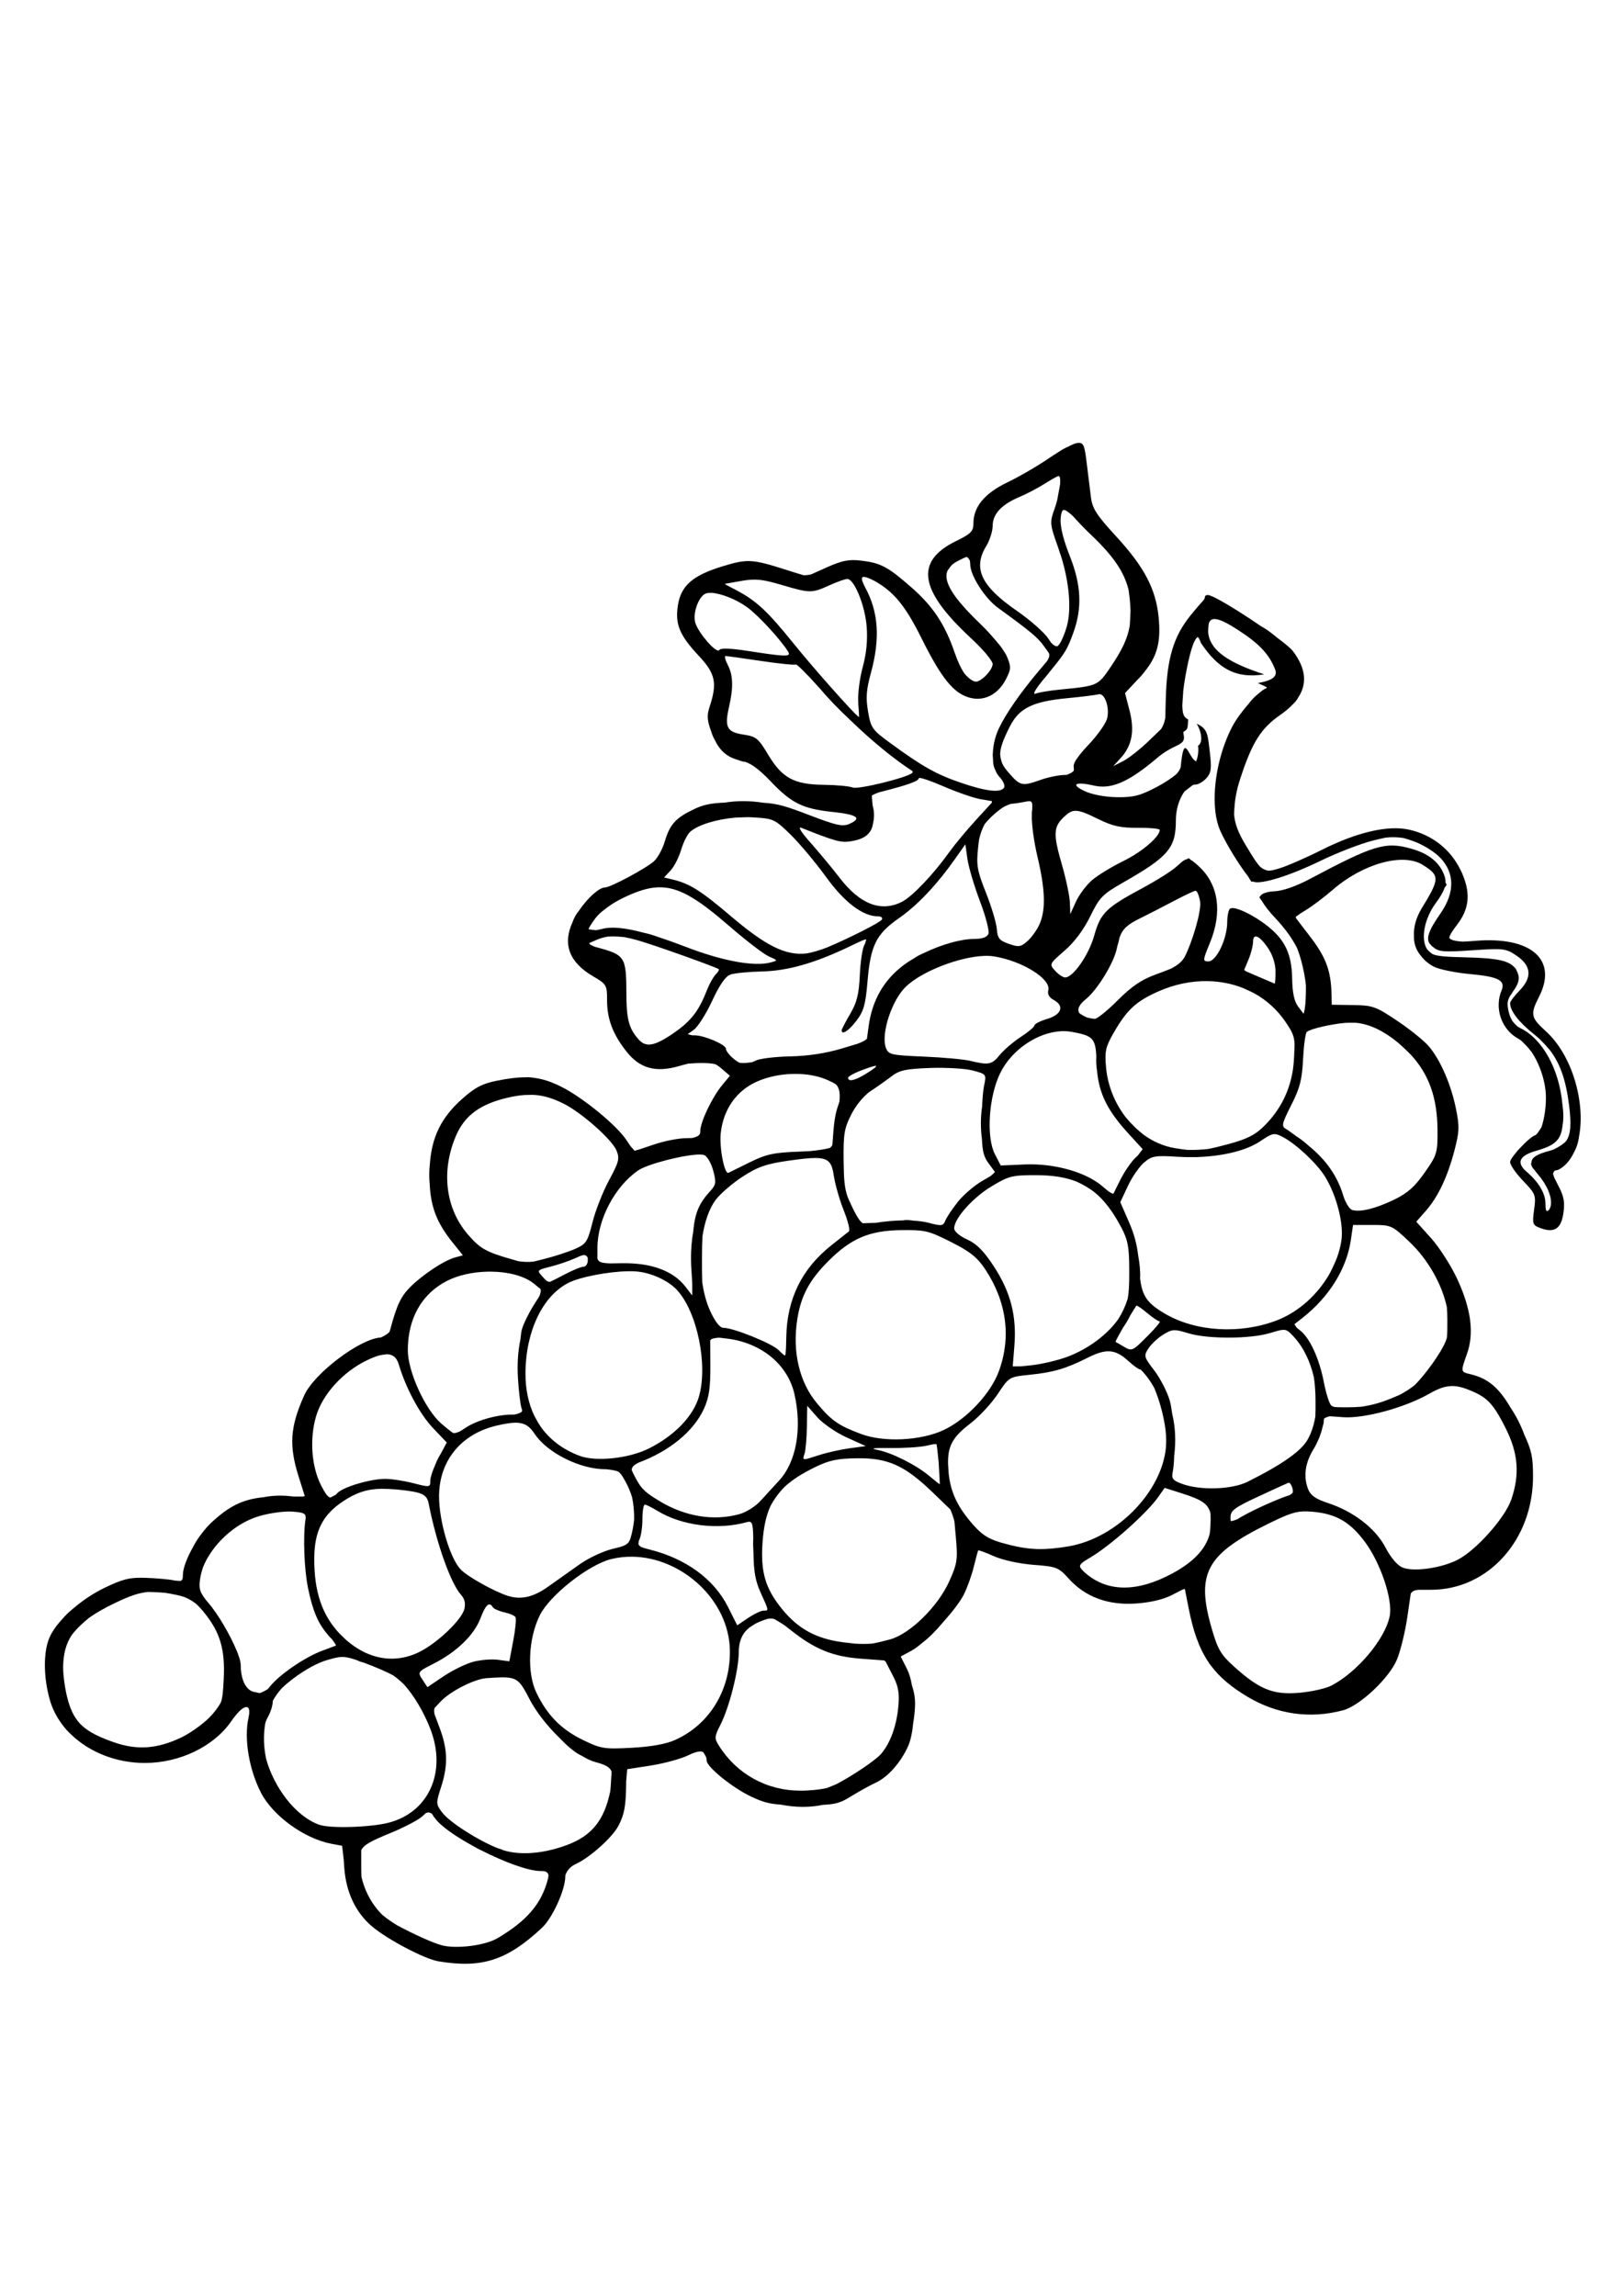 <?xml version="1.0" encoding="UTF-8" standalone="no"?>
<svg
   xmlns:dc="http://purl.org/dc/elements/1.1/"
   xmlns:cc="http://creativecommons.org/ns#"
   xmlns:rdf="http://www.w3.org/1999/02/22-rdf-syntax-ns#"
   xmlns:svg="http://www.w3.org/2000/svg"
   xmlns="http://www.w3.org/2000/svg"
   xmlns:sodipodi="http://sodipodi.sourceforge.net/DTD/sodipodi-0.dtd"
   xmlns:inkscape="http://www.inkscape.org/namespaces/inkscape"
   id="svg2628"
   version="1.1"
   viewBox="0 0 210 297"
   height="297mm"
   width="210mm"
   sodipodi:docname="grape.svg"
   inkscape:version="0.92.4 (5da689c313, 2019-01-14)">
  <sodipodi:namedview
     pagecolor="#ffffff"
     bordercolor="#666666"
     borderopacity="1"
     objecttolerance="10"
     gridtolerance="10"
     guidetolerance="10"
     inkscape:pageopacity="0"
     inkscape:pageshadow="2"
     inkscape:window-width="1029"
     inkscape:window-height="520"
     id="namedview8"
     showgrid="false"
     inkscape:zoom="0.2102413"
     inkscape:cx="396.85039"
     inkscape:cy="561.25984"
     inkscape:window-x="0"
     inkscape:window-y="0"
     inkscape:window-maximized="0"
     inkscape:current-layer="svg2628" />
  <title
     id="title3338">Grape</title>
  <defs
     id="defs2622" />
  <g
     id="layer1">
    <path
       id="path3198"
       transform="scale(0.265)"
       d="M 526.971 216.219 C 526.658 216.208 526.31 216.23 525.92 216.271 C 525.088 216.359 523.412 217.071 521.346 218.141 C 519.809 218.809 518.184 219.705 516.58 220.838 C 515.164 221.703 513.709 222.641 512.283 223.617 C 506.675 227.457 497.517 232.778 491.936 235.441 C 480.854 240.73 475.291 247.397 475.291 255.387 C 475.291 259.384 474.187 260.516 466.729 264.174 C 446.65 274.021 448.745 287.993 473.781 311.248 C 476.771 314.025 479.485 316.834 481.463 319.133 C 483.395 321.49 484.621 323.319 484.691 324.104 C 484.549 327.001 479.976 331.991 476.998 332.713 C 476.767 332.733 476.527 332.744 476.287 332.756 L 476.285 332.756 C 474.711 332.503 472.742 330.97 470.949 328.852 C 469.251 326.396 467.577 322.845 466 318.26 C 461.359 304.77 455.539 296 445.217 286.932 C 433.566 276.697 430.076 274.82 420.543 273.691 C 414.427 272.967 411.166 273.616 403.441 277.082 L 395.908 280.463 C 394.827 280.675 393.765 280.792 392.693 280.83 C 392.577 280.829 392.46 280.822 392.342 280.818 L 387.969 279.479 L 383.99 278.215 C 367.15 272.866 365.014 272.746 352.828 276.447 C 338.21 280.887 332.449 285.929 330.988 295.551 C 329.578 304.841 331.763 310.079 341.295 320.27 C 349.308 328.836 350.286 333.475 346.496 344.959 C 345.067 349.288 345.227 351.635 347.373 357.461 C 347.727 358.672 348.242 359.872 348.891 361.039 C 351.551 366.549 354.98 369.497 360.309 370.969 C 361.6 371.508 362.875 371.855 364.076 371.975 C 367.48 373.204 371.26 376.157 376.494 381.641 C 386.548 392.173 391.983 394.832 406.662 396.389 C 418.481 397.642 420.974 399.358 414.953 402.102 C 411.482 403.683 408.715 403.092 394.857 397.795 C 384.045 393.662 379.87 392.311 372.66 391.877 C 366.163 390.865 360 390.839 353.906 391.807 C 346.608 392.103 343.178 392.954 338.736 395.076 C 329.871 399.311 327.054 402.445 324.578 410.816 C 323.503 414.453 321.137 418.781 319.322 420.432 C 315.557 423.857 298.082 433.224 295.445 433.229 C 292.564 433.237 286.971 438.29 282.818 444.395 C 281.328 446.223 280.256 448.108 279.555 450.152 C 274.613 460.99 277.922 469.771 289.57 476.598 C 296.178 480.47 296.41 480.866 296.41 488.352 C 296.41 497.48 299.248 504.956 305.908 513.365 C 312.455 521.632 320.174 523.742 331.654 520.404 C 333.265 519.936 334.702 519.559 336.049 519.234 C 341.698 518.77 346.053 518.839 349.211 519.482 C 350.221 520.017 351.196 520.704 352.197 521.564 L 356.381 525.162 L 352.559 529.801 C 347.627 535.786 341.914 547.807 341.914 552.199 C 341.914 552.511 341.898 552.778 341.875 553.037 C 341.863 553.116 341.855 553.199 341.834 553.273 C 341.676 553.567 341.519 553.866 341.336 554.098 C 340.755 554.689 339.673 555.152 337.965 555.551 C 337.163 555.598 336.25 555.625 335.098 555.625 C 331.349 555.625 324.179 557.038 319.162 558.764 C 316.75 559.594 314.558 560.33 312.857 560.893 L 309.967 561.764 C 309.932 561.765 309.891 561.771 309.857 561.771 L 307.826 559.49 C 307.291 558.708 306.748 557.922 306.115 556.922 C 301.477 549.597 284.435 535.611 273.77 530.377 C 269.144 528.107 265.213 526.751 260.979 526.199 C 260.739 526.161 260.492 526.119 260.252 526.094 C 259.264 525.955 258.306 525.858 257.418 525.867 C 257.185 525.869 256.881 525.908 256.633 525.916 C 252.624 525.893 248.129 526.475 242.443 527.617 C 237.628 528.584 234.445 529.786 230.93 532.209 C 230.896 532.235 230.844 532.257 230.812 532.281 C 230.779 532.308 230.749 532.334 230.715 532.359 C 229.101 533.49 227.416 534.856 225.455 536.619 C 215.524 545.548 210.86 554.852 209.887 568.195 C 209.524 571.388 209.494 574.656 209.797 577.934 C 210.343 589.486 213.391 597.089 221.012 606.586 L 226.02 612.826 L 222.305 613.818 C 216.968 615.245 206.425 622.18 200.346 628.26 C 195.688 632.917 193.735 637.077 190.441 649.381 C 190.361 649.683 190.255 649.967 190.137 650.236 C 189.304 651.141 187.9 652.05 185.93 652.938 C 175.899 653.418 153.354 670.389 148.494 681.258 C 141.664 696.534 141.033 705.584 145.752 720.639 C 147.426 725.98 148.741 730.142 148.816 730.348 C 148.562 730.438 148.249 730.519 147.869 730.584 L 143.434 730.584 L 141.182 730.348 C 136.97 729.907 132.697 730.139 128.51 730.922 C 118.253 731.948 111.449 735.498 102.826 743.664 C 101.426 744.99 100.006 746.639 98.637 748.455 C 96.946 750.555 95.498 752.776 94.332 755.084 C 91.407 760.238 89.312 765.526 89.299 768.762 C 89.291 770.673 89.06 771.552 88.064 771.783 L 85.609 771.625 C 85.397 771.584 85.206 771.554 84.969 771.504 C 82.595 771.002 76.416 770.442 71.238 770.26 C 63.37 769.983 60.046 770.787 51 775.16 C 45.66 777.742 40.422 781.249 35.945 785.066 C 33.842 786.756 32.017 788.498 30.469 790.318 C 27.54 793.502 25.283 796.715 24.059 799.645 C 21.088 806.755 21.214 819.036 24.371 829.982 C 25.553 834.081 27.489 837.91 30.027 841.383 C 31.435 843.404 33.073 845.259 34.969 846.961 C 43.811 855.369 56.68 860.606 70.598 860.633 C 87.75 860.667 104.441 852.601 113.02 840.133 C 115.844 836.027 118.305 833.741 119.883 833.365 C 119.906 833.365 119.926 833.363 119.949 833.363 C 120.23 833.363 120.457 833.371 120.695 833.383 C 121.712 833.698 122.04 835.357 121.348 838.467 C 119.06 848.736 121.573 863.836 127.467 875.234 C 133.279 886.474 148.662 897.612 161.768 900.07 L 166.969 901.045 C 167.012 901.149 167.054 901.259 167.094 901.377 L 167.836 908.07 L 168.105 911.846 C 168.96 923.783 173.689 933.733 181.713 940.484 C 189.301 946.869 207.312 956.328 214.031 957.455 C 235.245 961.012 247.613 957.01 264.639 941.082 C 269.8 936.253 276.012 922.543 276.012 915.979 C 276.012 915.796 276.037 915.625 276.055 915.449 C 276.7 913.547 277.717 912.214 279.49 910.877 C 280.066 910.522 280.694 910.172 281.432 909.82 C 288.402 906.496 299.112 896.819 302 891.234 C 304.799 885.821 305.561 881.819 305.709 871.701 L 305.738 869.639 L 306.227 863.824 C 306.261 863.766 306.303 863.72 306.34 863.664 L 317.639 861.906 C 324.138 860.896 332.395 858.65 335.984 856.916 C 339.46 855.237 341.769 854.657 343.188 855.227 C 343.761 855.824 344.32 856.792 344.922 858.188 C 344.973 858.587 345.023 858.991 345.029 859.469 C 345.072 862.596 357.717 872.819 366.83 877.092 C 372.111 879.568 375.259 880.572 381.238 880.971 C 388.501 882.383 395.214 882.436 401.852 881.072 C 408.632 880.763 410.885 879.806 415.664 876.85 C 419.548 874.448 424.933 871.474 427.635 870.242 C 433.466 867.583 439.915 860.288 443.406 852.398 C 444.654 849.579 445.472 845.568 445.885 841.154 C 446.112 839.76 446.318 838.329 446.477 836.812 C 447.083 831.007 446.896 827.72 445.281 822.807 C 444.753 819.763 444.004 817.086 443.025 815.129 L 439.789 808.656 L 445.107 805.793 C 446.515 805.035 448.289 803.714 450.236 802.061 C 453.602 799.49 457.034 796.053 460.262 792.156 C 464.711 787.23 468.729 782.081 470.537 778.537 C 472.205 775.268 474.413 769.145 475.445 764.93 C 476.477 760.714 477.462 757.08 477.633 756.854 C 477.804 756.628 481.289 757.922 485.377 759.73 C 489.642 761.617 497.866 763.399 504.672 763.914 C 515.901 764.763 516.818 765.123 521.816 770.656 C 529.878 779.58 540.921 783.69 554.469 782.805 C 561.412 782.351 567.921 780.851 571.992 778.764 L 577.221 776.082 C 577.865 775.847 578.168 775.752 578.512 775.641 L 580.375 785.109 C 582.584 796.339 585.462 804.578 589.988 811.32 C 590.293 811.827 590.592 812.284 590.877 812.658 C 591.009 812.831 591.179 813.018 591.324 813.195 C 595.607 818.913 601.244 823.578 608.932 828.203 C 623.397 836.905 639.622 839.229 655.781 834.914 C 663.89 832.749 678.188 819.331 682.012 810.299 C 683.765 806.158 686.077 796.767 687.146 789.432 L 688.818 777.939 C 689.621 776.731 690.762 776.263 692.58 776.094 L 698.754 776.094 C 726.746 776.094 748.704 751.516 748.52 720.389 C 748.467 711.614 747.986 708.408 744.254 700.34 C 742.497 695.569 740.211 691.102 737.527 687.143 C 731.703 677.187 726.369 672.897 718.115 670.889 C 713.077 669.662 713.114 669.891 716.33 660.762 C 718.06 655.85 718.552 650.483 717.803 644.557 C 717.78 644.366 717.772 644.19 717.75 643.996 C 717.645 643.152 717.473 642.238 717.27 641.295 C 716.258 636.12 714.368 630.542 711.568 624.482 C 708.549 617.948 702.804 608.957 698.801 604.504 L 691.521 596.41 L 696.131 591.16 C 702.148 584.307 706.76 574.591 710.156 561.621 C 712.56 552.44 712.652 549.906 710.891 541.223 C 708.494 529.412 703.29 517.442 697.658 510.785 C 695.408 508.126 688.485 502.54 682.273 498.373 C 671.735 491.303 670.287 490.783 660.615 490.641 L 650.25 490.49 L 650.121 485.008 C 649.867 473.996 647.355 467.242 639.879 457.488 L 632.93 448.424 C 632.788 448.123 632.683 447.852 632.617 447.611 L 635.164 445.787 L 637.916 444.088 C 641.017 442.171 646.824 437.768 650.822 434.305 C 665.507 421.583 685.042 416.178 694.629 422.184 C 703.08 427.477 703.049 428.92 694.158 443.438 C 691.391 447.956 690.181 452.603 690.373 456.895 C 690.295 460.598 691.415 463.815 693.691 466.496 C 695.292 468.666 697.434 470.526 700.127 471.918 C 702.709 473.253 710.805 474.888 718.115 475.555 C 731.604 476.784 735.187 478.664 733.174 483.451 C 729.519 492.14 733.104 502.586 741.26 507.023 C 741.784 507.309 742.302 507.664 742.816 508.051 C 743.945 509.149 744.979 510.204 745.893 511.201 C 746.538 511.939 747.152 512.685 747.738 513.439 C 751.862 519.504 754.82 528.265 754.82 535.939 C 754.82 541.169 753.895 546.665 752.66 550.221 C 752.123 551.161 751.525 552.077 750.867 552.965 C 750.537 553.352 750.185 553.73 749.822 554.104 C 748.432 554.343 745.033 557.357 742.111 560.51 C 741.458 561.144 740.881 561.779 740.416 562.416 C 738.651 564.511 737.336 566.42 737.336 567.279 C 737.336 568.706 740.2 572.848 743.699 576.482 C 749.095 582.086 749.882 583.212 749.318 588.334 C 749.292 588.485 749.281 588.602 749.258 588.76 C 749.228 588.945 749.223 589.102 749.199 589.283 C 749.147 589.695 749.11 590.064 749.047 590.527 C 748.104 597.433 748.307 598.071 751.928 599.447 C 758.837 602.074 762.184 599.998 763.328 592.371 C 764.131 587.017 763.627 584.102 761.045 579.148 C 760.138 577.409 759.483 576.13 758.979 575.076 C 758.687 574.326 758.461 573.703 758.311 573.223 C 758.329 572.641 758.544 572.141 758.992 571.641 C 759.162 571.538 759.332 571.436 759.498 571.334 C 759.608 571.332 759.691 571.322 759.812 571.322 C 760.957 571.322 763.333 569.735 765.09 567.793 C 766.446 566.294 767.574 564.527 768.508 562.572 C 769.814 560.242 770.641 557.607 771.041 554.525 C 774.079 538.069 767.684 515.079 754.709 503.357 C 747.426 496.778 747.107 495.121 751.459 486.59 C 760.701 468.473 747.622 457.021 720.291 459.301 C 717.802 459.508 715.855 459.627 714.145 459.691 C 710.526 459.442 708.373 458.927 707.664 457.889 C 707.706 456.575 709.124 454.466 711.586 451.238 C 717.248 443.815 718.082 436.4 714.223 427.146 C 714.174 427.014 714.131 426.874 714.08 426.744 C 713.854 426.175 713.569 425.583 713.256 424.982 C 713.201 424.867 713.155 424.757 713.098 424.641 C 708.155 414.538 699.203 407.528 688.053 405.029 C 677.749 402.72 662.661 406.201 645.379 414.881 C 637.697 418.739 628.381 422.805 624.678 423.914 C 622.287 424.63 620.584 425.098 619.137 425.041 C 617.748 424.775 616.536 424.148 615.379 423.189 C 613.538 421.341 611.448 417.941 607.977 412.148 C 604.714 406.704 602.95 402.347 602.559 397.588 C 602.596 396.14 602.704 394.506 602.881 392.441 C 603.081 390.111 603.599 387.29 604.34 384.234 C 604.736 382.823 605.162 381.375 605.682 379.791 C 611.415 362.327 615.699 355.535 625.094 349.016 C 627.435 347.391 629.408 345.728 631.043 344.025 C 632.292 342.889 633.203 341.773 633.844 340.553 C 638.42 333.643 637.562 326.101 631.244 317.818 C 630.216 316.471 627.263 314.026 623.381 311.139 C 620.724 308.896 618.011 306.904 616.078 305.918 C 616.017 305.887 615.917 305.83 615.854 305.797 C 608.03 300.417 599.244 294.868 594.152 292.248 C 592.966 291.601 591.948 291.123 591.127 290.844 C 590.512 290.544 590.034 290.419 589.678 290.506 C 588.741 290.458 588.268 290.881 588.268 291.797 C 588.268 291.982 588.088 292.36 587.768 292.885 C 586.107 294.659 583.83 297.279 581.412 300.264 C 572.911 310.755 569.698 321.611 569.197 341.531 L 568.973 350.471 C 568.54 352.822 567.931 354.385 566.914 355.9 L 561.088 361.527 C 556.8 365.669 551.1 370.175 548.42 371.537 L 543.547 374.014 L 547.143 370.111 C 552.73 364.05 554.093 356.805 551.516 346.869 L 549.307 338.346 L 555.256 331.986 C 556.421 330.865 557.494 329.67 558.463 328.393 C 558.465 328.39 558.466 328.387 558.471 328.383 C 565.06 320.431 566.854 313.472 565.75 301.652 C 564.444 287.672 558.797 276.854 544.959 261.826 C 535.481 251.533 533.359 248.256 532.676 242.85 C 532.222 239.255 531.292 231.723 530.607 226.113 C 529.621 218.027 529.161 216.309 526.973 216.227 L 526.971 216.219 z M 516.842 232.383 C 517.572 232.383 517.782 234.001 517.611 236.355 C 517.505 236.98 517.408 237.59 517.275 238.268 C 516.856 240.416 516.491 242.384 516.184 244.203 C 515.844 245.47 515.474 246.742 515.035 247.977 C 512.476 255.181 512.486 255.561 516.707 267.432 C 517.073 268.644 517.503 269.923 517.988 271.258 C 522.052 284.178 523.215 297.155 520.953 305.557 C 520.04 308.948 518.393 312.924 517.297 314.395 C 516.948 314.862 516.653 315.196 516.373 315.451 C 515.47 315.649 514.464 315.074 513.242 313.77 C 512.826 313.186 512.424 312.627 511.859 311.756 C 509.965 308.833 503.086 302.755 496.572 298.252 C 478.989 286.097 474.905 277.47 481.562 266.551 C 483.285 263.725 484.696 259.238 484.699 256.584 C 484.707 250.908 489.115 246.214 497.863 242.559 C 501.193 241.167 506.643 238.307 509.973 236.205 C 513.303 234.103 516.393 232.383 516.842 232.383 z M 519.408 248.941 C 520.156 248.877 521.483 249.789 523.777 251.834 C 526.087 254.472 529.496 258.01 533.33 261.682 C 543.558 271.475 548.901 279.171 551.035 287.938 C 551.415 290.361 551.707 292.967 551.857 295.51 C 551.912 296.434 551.948 297.218 551.986 298.025 C 551.967 298.525 551.959 298.96 551.939 299.494 C 551.847 301.808 551.744 303.671 551.621 305.369 C 550.583 311.638 547.93 317.227 542.498 325.287 C 540.779 327.838 539.526 329.689 538.266 331.092 C 537.622 331.737 537.001 332.315 536.404 332.801 C 533.243 335.115 528.841 335.533 517.398 336.646 C 512.51 337.122 507.213 338.008 505.629 338.615 C 504.004 339.238 505.463 336.621 509.154 332.072 L 510.25 330.785 C 511.333 329.516 512.352 328.239 513.328 326.959 C 520.224 318.571 521.189 316.776 524.023 309.021 C 528.454 296.901 527.971 285.687 522.412 271.611 C 519.425 264.048 517.915 258.374 517.82 254.186 C 517.854 252.943 517.962 251.779 518.215 250.771 C 518.488 249.683 518.77 248.996 519.408 248.941 z M 472.08 271.881 C 472.581 272.177 473.047 272.723 473.453 273.471 C 473.617 273.991 473.715 274.601 473.719 275.305 C 473.719 275.366 473.723 275.406 473.723 275.469 C 473.723 280.881 480.848 292.055 487.273 296.717 C 503.277 308.329 506.724 311.213 509.834 315.58 L 511.908 318.492 L 512.242 319.078 C 512.522 320.099 512.253 321.13 511.268 322.697 L 507.211 327.512 C 498.265 338.119 491.06 348.493 487.73 355.561 C 485.897 359.452 484.921 363.724 484.777 367.66 C 484.747 367.939 484.705 368.229 484.705 368.471 C 484.705 368.743 484.732 369.05 484.77 369.367 C 484.788 369.929 484.82 370.477 484.871 371.018 C 484.875 373.041 485.208 374.478 485.979 375.924 C 486.494 377.235 487.165 378.376 488.006 379.271 C 489.822 381.205 490.84 383.546 490.268 384.473 C 488.617 387.144 481.69 386.389 469.363 382.189 C 457.257 378.065 450.631 374.357 435.006 362.973 C 425.847 356.3 425.234 355.451 423.85 347.414 C 422.683 340.642 422.97 336.774 425.256 328.406 C 429.823 311.687 428.956 298.792 422.461 286.803 C 422.249 286.41 422.1 286.085 421.928 285.736 C 421.777 285.419 421.594 285.058 421.475 284.779 L 421.475 284.777 C 421.238 284.222 421.07 283.749 420.963 283.342 C 420.896 283.084 420.853 282.851 420.838 282.646 C 420.727 280.947 422.679 281.401 427.148 283.662 C 436.547 288.983 442.176 295.962 449.875 311.449 C 459.621 331.056 465.566 338.418 473.383 340.576 C 480.569 342.56 487.417 339.027 491.295 331.336 C 493.71 326.546 493.74 325.518 491.605 320.41 C 491.301 319.681 490.721 318.709 489.965 317.598 C 489.195 316.321 488.144 314.942 486.797 313.41 C 484.403 310.489 481.423 307.232 478.434 304.354 C 465.514 291.912 460.466 284.014 462.576 278.705 C 463.223 277.67 464.021 276.614 464.93 275.641 C 465.672 275.022 466.53 274.44 467.562 273.906 C 469.755 272.772 471.169 272.073 472.08 271.881 z M 413.67 282.629 C 417.052 282.569 422.324 295.421 423.152 305.746 C 423.693 312.477 423.069 318.887 421.211 325.752 C 419.796 330.978 418.866 338.1 419.018 342.186 C 419.01 342.784 419.028 343.324 419.068 343.773 C 419.144 344.567 419.183 345.11 419.244 345.811 C 419.405 348.151 419.513 349.997 419.455 350.033 C 419.401 350.019 419.33 349.989 419.238 349.934 C 419.188 349.902 419.159 349.894 419.092 349.842 C 419.062 349.822 419.022 349.786 418.99 349.764 C 415.714 347.041 397.008 325.967 387.711 314.426 C 374.703 298.277 369.252 293.215 359.176 287.934 L 354.916 285.699 L 353.947 285.129 C 354.039 285.071 354.135 285.014 354.244 284.955 L 361.938 283.6 C 368.747 282.401 372.18 282.738 381.551 285.516 C 395.445 289.634 396.36 289.643 404.9 285.768 C 408.662 284.061 412.609 282.647 413.67 282.629 z M 346.484 289.42 C 346.731 289.412 346.988 289.414 347.254 289.424 C 351.867 289.6 359.359 292.485 364.857 296.469 C 370.305 300.415 381.711 312.84 384.891 318.293 C 386.292 320.697 383.496 320.629 365.482 317.82 C 356.773 316.462 351.843 316.284 351.211 317.307 C 350.572 318.341 347.945 316.203 345.316 313.182 C 345.291 313.153 345.269 313.121 345.244 313.092 C 344.651 312.407 344.058 311.678 343.49 310.932 C 343.425 310.846 343.359 310.758 343.295 310.674 C 341.442 308.201 339.869 305.571 339.404 303.721 C 338.238 299.074 341.211 291.046 344.578 289.754 C 345.102 289.553 345.746 289.445 346.484 289.42 z M 593.107 302.193 L 593.115 302.193 C 595.455 302.24 599.198 304.086 604.807 307.74 C 615.136 314.47 619.841 319.561 622.711 327.109 C 624.115 331.371 618.427 332.66 614.162 333.467 C 616.486 334.474 618.169 335.277 618.652 335.645 L 618.244 336.004 C 617.281 336.299 615.848 337.372 614.225 338.848 C 612.792 339.897 611.239 341.502 609.643 343.582 C 606.428 347.27 603.229 351.618 601.436 355.143 C 596.5 364.841 593.634 376.401 593.145 386.701 C 593.122 387.048 593.118 387.386 593.104 387.73 C 593.077 388.477 593.067 389.215 593.07 389.945 C 593.07 390.691 593.066 391.438 593.1 392.164 C 593.141 393.091 593.195 394.004 593.287 394.895 C 593.29 394.929 593.295 394.959 593.295 394.99 C 593.68 399.082 594.537 402.769 595.906 405.773 C 598.994 412.548 605.253 422.592 609.188 427.541 C 609.192 427.545 609.196 427.553 609.199 427.561 L 610.834 430.174 L 610.996 430.443 L 611.9 430.336 C 611.984 430.385 612.08 430.463 612.15 430.486 C 616.023 431.806 629.992 427.416 644.756 420.238 C 652.955 416.253 664.532 411.787 670.482 410.312 C 672.999 409.689 674.942 409.224 676.578 408.908 C 679.503 408.569 682.439 408.662 685.297 409.105 C 686.527 409.438 687.886 409.872 689.611 410.459 C 694.378 412.079 700.139 415.568 703.115 418.639 C 710.318 426.07 710.427 435.658 703.422 445.787 C 700.289 450.316 698.451 453.42 697.727 455.789 C 696.921 458.238 697.219 460.086 698.738 461.383 C 698.95 461.705 699.211 461.975 699.535 462.176 C 699.565 462.195 699.608 462.211 699.639 462.227 C 702.361 464.671 704.656 464.865 718.84 463.904 C 734.127 462.869 735.271 463.009 740.443 466.504 C 747.711 471.414 748.217 477.131 741.951 483.541 C 739.412 486.138 737.336 488.911 737.336 489.703 C 737.336 493.506 741.516 498.946 749.031 504.918 C 749.976 505.669 750.854 506.433 751.705 507.207 C 753.48 508.985 755.122 510.698 756.49 512.314 C 761.748 519.012 764.561 527.221 766.102 539.383 C 767.249 548.438 767.036 553.689 764.691 557.027 C 763.412 558.47 761.448 559.734 758.611 561.145 C 757.905 561.394 757.165 561.635 756.352 561.854 C 750.603 563.401 747.878 564.985 747.783 567.361 C 747.548 567.86 747.517 568.354 747.715 568.871 C 748.083 569.83 748.657 570.644 749.178 571.045 C 749.695 571.811 750.335 572.635 751.129 573.539 C 752.908 575.565 754.678 578.377 755.824 580.834 C 756.35 582.132 756.742 583.335 757.035 584.434 C 757.322 585.977 757.385 587.415 757.195 588.551 C 756.992 589.358 756.734 589.991 756.443 590.453 C 756.401 590.505 756.366 590.57 756.32 590.615 C 755.063 591.873 754.596 591.075 754.596 587.674 C 754.596 582.613 751.388 577.164 745.346 571.967 C 744.261 571.033 743.495 570.149 743.012 569.305 C 742.899 569.096 742.792 568.886 742.705 568.688 C 741.533 565.811 744.027 563.485 750.197 561.74 C 759.153 559.208 762.223 556.635 762.947 549.291 C 763.479 546.396 763.435 542.922 762.83 538.773 C 761.241 521.911 753.15 507.075 742.248 501.865 C 741.719 501.612 741.234 501.301 740.771 500.955 C 739.928 500.147 739.19 499.349 738.545 498.564 C 737.756 497.366 737.139 495.937 736.723 494.256 C 735.824 490.631 735.826 488.794 737.203 486.336 C 737.233 486.298 737.255 486.257 737.285 486.219 C 737.869 485.477 738.362 484.713 738.797 483.93 C 738.816 483.903 738.827 483.884 738.846 483.859 C 741.235 480.627 742.025 478.019 741.301 475.738 C 741.083 475.053 740.819 474.433 740.516 473.854 C 740.3 473.133 739.82 472.472 739.098 471.871 C 739.095 471.869 739.095 471.863 739.09 471.863 C 737.352 470.105 734.61 469.017 730.16 468.338 C 730.126 468.33 730.089 468.332 730.055 468.32 C 726.611 467.803 722.163 467.525 716.328 467.383 C 705.925 467.129 701.691 466.817 699.354 465.711 C 698.657 465.224 697.996 464.651 697.25 463.904 C 697.081 463.735 696.935 463.539 696.771 463.361 C 693.596 458.38 695.419 448.501 701.039 440.859 C 703.238 437.869 704.626 435.534 705.305 433.438 L 706.35 431.957 L 705.789 430.809 C 705.854 428.917 705.288 427.087 704.148 424.957 C 701.442 419.901 696.501 416.407 689.082 414.311 C 676.488 410.751 670.878 412.428 639.49 429.119 C 632.943 432.601 626.283 434.933 622.471 435.082 C 618.826 435.225 615.865 436.222 615.389 437.465 C 615.377 437.495 615.381 437.528 615.369 437.559 C 615.112 437.7 614.938 437.838 614.938 437.961 C 614.938 438.172 615.475 438.963 616.213 439.961 C 617.412 442.062 619.76 445.093 622.67 448.17 C 625.029 450.664 627.444 453.618 629.4 456.318 C 630.843 458.438 632.145 460.562 633.203 462.576 C 635.32 467.718 636.97 474.916 637.629 480.977 C 637.631 481.242 637.637 481.454 637.637 481.729 C 637.656 486.456 637.437 490.211 637.051 492.613 L 636.652 494.424 C 636.605 494.573 636.553 494.676 636.502 494.795 C 636.476 494.806 636.455 494.819 636.432 494.826 L 633.809 491.348 C 631.943 488.875 631.028 484.589 630.912 477.783 C 630.707 465.746 627.493 458.88 618.859 452.043 C 611.798 446.451 602.758 442.229 600.645 443.535 C 599.873 444.012 599.227 447.006 599.209 450.191 C 599.161 458.313 593.943 469.262 590.109 469.314 C 589.991 469.314 589.892 469.314 589.781 469.312 C 587.19 469.275 587.316 468.653 590.752 460.299 C 596.897 445.355 595.01 431.887 585.539 423.105 C 583.731 421.429 582.483 420.336 581.414 419.795 L 580.6 418.98 L 580.293 419.207 L 580.066 419.018 L 579.557 419.434 C 578.259 419.635 576.884 420.801 574.574 422.943 C 572.3 425.052 564.772 429.818 557.844 433.535 C 539.958 443.131 537.36 445.689 534.248 456.779 C 531.608 466.187 523.98 477.166 520.084 477.166 C 519.013 477.166 516.808 475.699 515.186 473.906 C 512.264 470.677 512.308 470.583 519.779 464.1 C 524.622 459.898 529.109 453.9 532.311 447.354 C 536.866 438.04 538.255 436.608 548.293 430.877 C 570.634 418.121 574.139 413.977 574.139 400.295 C 574.139 399.787 574.157 399.279 574.188 398.773 C 574.21 398.422 574.248 398.072 574.283 397.723 C 574.306 397.537 574.314 397.35 574.336 397.166 C 574.359 397.001 574.383 396.84 574.406 396.676 C 574.988 392.619 576.486 388.868 578.408 386.328 C 578.599 386.179 578.759 386.042 578.967 385.885 C 580.289 384.885 581.42 384.015 582.48 383.189 C 582.854 383.087 583.229 383.02 583.605 383.02 C 585.035 383.02 587.473 381.62 589.021 379.908 C 591.348 377.337 591.654 375.237 590.781 367.814 C 589.726 358.833 589.837 355.715 584.283 353.322 C 586.323 356.432 587.318 361.246 585.752 363.334 C 585.514 363.651 585.242 363.879 584.949 364.049 C 585.041 364.705 585.103 365.371 585.098 366.049 C 585.095 366.632 585.048 367.095 585.016 367.594 C 584.859 369.148 584.523 370.536 584.02 371.648 C 580.398 370.496 578.176 356.206 576.508 374.318 C 576.445 374.55 576.383 374.782 576.307 375.002 C 575.974 375.963 575.301 376.952 574.32 377.977 C 572.226 379.776 568.578 382.186 564.768 384.195 C 556.73 388.433 553.455 389.276 545.395 389.17 C 539.592 389.094 533.261 387.908 529.639 386.219 C 522.5 382.89 524.969 381.405 534.15 383.506 C 542.518 385.421 550.867 381.862 564.17 370.707 C 573.608 362.339 579.3 364.613 577.885 358.434 C 577.824 358.023 577.786 357.655 577.768 357.318 C 580.369 355.953 579.777 354.864 580.164 351.211 C 577.962 350.176 577.35 348.639 577.289 344.225 L 577.758 337.082 C 578.807 328.272 581.413 316.288 583.27 312.971 C 584.03 311.612 584.464 310.95 584.885 311.084 C 585.306 311.218 585.713 312.149 586.422 313.977 C 594.783 326.405 603.399 331.429 617.27 329.199 C 616.233 328.847 615.482 328.606 614.098 328.127 C 597.909 322.523 590.46 316.481 589.885 308.455 C 589.923 306.877 590.02 305.493 590.217 304.406 C 590.24 304.32 590.257 304.232 590.277 304.15 C 590.764 302.822 591.669 302.164 593.107 302.193 z M 354.283 320.254 C 354.943 320.254 362.757 321.343 371.648 322.672 C 380.54 324.001 388.137 324.77 388.529 324.377 C 388.922 323.984 394.052 329.073 399.93 335.688 C 400.062 335.837 400.201 335.98 400.334 336.129 C 404.42 340.985 409.46 346.214 415.064 351.453 C 425.391 361.455 435.883 370.126 445.346 376.316 C 445.705 376.552 445.705 377.023 445.346 377.365 C 442.967 379.629 419.07 385.489 416.428 384.457 C 414.713 383.787 408.357 383.191 402.303 383.131 C 387.744 382.985 381.899 379.83 375.078 368.438 C 370.251 360.375 369.214 359.534 362.969 358.598 C 354.924 357.391 353.678 355.001 355.949 345.148 C 358.145 335.624 357.967 329.614 355.336 324.57 C 354.098 322.197 353.623 320.254 354.283 320.254 z M 536.926 338.875 L 536.93 338.875 C 539.591 338.977 541.7 345.251 540.664 350.305 C 540.601 350.568 540.533 350.831 540.457 351.094 C 539.651 353.605 535.741 359.071 531.514 363.541 C 529.029 366.168 527.289 368.228 526.117 369.934 C 524.512 372.052 523.975 373.589 524.318 374.9 C 524.337 374.962 524.34 375.01 524.352 375.07 C 524.31 375.261 524.297 375.423 524.332 375.535 C 524.625 376.386 523.412 377.307 520.707 378.301 C 520.488 378.304 520.298 378.311 520.057 378.311 C 517.225 378.311 511.909 379.371 508.24 380.666 C 498.995 383.928 498.234 383.764 492.559 377.301 C 491.178 375.729 490.146 374.308 489.441 372.893 C 488.809 371.35 488.438 369.753 488.34 368.094 C 488.415 364.8 489.962 360.811 493.008 354.775 C 497.587 345.703 504.081 342.475 521.039 340.846 C 528.24 340.154 535.139 339.296 536.371 338.941 C 536.559 338.887 536.743 338.868 536.926 338.875 z M 448.861 379.773 C 449.99 379.68 454.865 381.356 460.664 383.877 C 467.291 386.758 475.452 389.579 478.801 390.145 L 484.293 391.07 C 484.334 391.312 484.314 391.585 484.236 391.887 L 476.561 400.266 C 471.979 405.265 466.113 412.322 463.523 415.947 C 455.666 426.95 445.343 437.775 440.326 440.277 C 430.09 445.384 419.915 441.447 409.957 428.525 C 406.299 423.779 399.909 416.069 395.756 411.393 C 391.031 406.072 389.378 403.361 391.342 404.143 C 407.975 410.764 410.611 411.475 415.465 410.688 C 420.007 409.95 422.931 408.617 424.607 406.219 C 425.455 405.249 426.041 403.584 426.346 401.635 C 426.868 399.292 426.891 396.63 426.33 394.203 C 426.252 393.809 426.165 393.433 426.051 393.109 L 425.662 388.42 C 426.369 387.903 427.534 387.373 429.406 386.73 L 432.008 386.061 C 443.42 383.126 448.45 381.286 448.602 379.986 C 448.705 379.911 448.729 379.857 448.791 379.793 C 448.818 379.789 448.832 379.777 448.861 379.773 z M 502.43 391.119 C 503.947 391.079 504.175 391.956 503.996 394.967 L 503.846 396.24 C 503.792 396.704 503.784 397.341 503.799 398.055 C 503.633 402.108 504.816 410.884 506.539 418.139 C 508.907 428.109 509.93 435.633 509.637 441.602 C 509.599 442.298 509.541 442.973 509.475 443.637 C 509.181 446.381 508.578 448.784 507.66 450.938 C 506.477 453.715 503.83 457.487 501.777 459.322 C 498.441 462.305 497.462 462.458 492.58 460.762 C 487.929 459.146 487.06 458.068 486.711 453.502 C 486.486 450.553 484.101 442.597 481.414 435.822 C 477.057 424.838 476.644 422.423 477.596 413.537 C 477.762 411.982 477.929 410.714 478.105 409.551 C 478.724 406.867 479.635 404.442 480.793 402.281 C 481.591 401.242 482.615 400.142 483.938 398.83 C 484.235 398.554 484.495 398.303 484.826 398.004 C 486.458 396.53 488.16 395.202 489.631 394.203 C 490.934 393.428 492.259 392.833 493.717 392.4 C 495.114 392.318 497.636 391.966 499.83 391.527 C 500.956 391.302 501.803 391.136 502.43 391.119 z M 524.857 395.818 L 524.859 395.818 C 527.279 395.691 530.449 397 536.332 399.889 C 543.379 403.35 547.214 404.184 555.709 404.113 C 561.256 404.067 565.831 404.498 566.258 405.082 C 566.262 405.133 566.27 405.184 566.277 405.236 C 566.207 406.099 565.65 407.183 564.68 408.424 C 561.746 412.099 555.23 417.048 548.619 420.271 C 543.077 422.974 536.214 427.142 533.369 429.535 C 530.525 431.929 526.9 436.741 525.316 440.229 L 522.568 446.285 L 522.473 442.646 C 522.465 442.424 522.431 442.108 522.408 441.824 L 522.402 441.01 C 522.38 437.952 520.571 429.253 518.375 421.678 C 516.794 416.224 515.831 412.324 515.521 409.318 C 515.402 407.83 515.422 406.522 515.564 405.33 C 515.993 402.691 517.332 400.815 519.646 398.658 C 521.546 396.889 522.976 395.919 524.857 395.818 z M 365.16 398.916 C 365.827 398.927 366.492 398.947 367.145 398.984 C 373.643 399.351 376.324 399.58 379.229 401.457 C 379.324 401.521 379.423 401.59 379.52 401.656 C 381.26 402.839 383.12 404.612 385.967 407.393 C 390.356 411.68 398.133 420.953 403.246 427.998 C 412.394 440.602 421.311 447.354 428.805 447.354 C 430.309 447.354 431.093 448.076 430.549 448.957 C 429.662 450.392 414.197 458.201 403.783 462.537 C 400.152 463.925 396.893 464.915 393.895 465.428 C 383.503 466.7 373.6 461.494 356.721 447.131 C 342.398 434.943 336.742 431.367 328.77 429.451 L 324.256 428.365 L 327.443 424.914 C 329.197 423.016 331.514 418.472 332.592 414.818 C 333.669 411.164 335.677 407.198 337.055 406 C 340.961 402.605 349.909 399.937 358.922 399.148 C 360.01 399.093 361.132 399.046 362.314 399.008 L 365.16 398.916 z M 471.348 412.164 L 472.379 419.389 C 472.947 423.361 475.699 432.633 478.494 439.99 C 481.289 447.347 483.144 454.486 482.619 455.854 C 481.983 457.511 479.687 458.348 475.732 458.359 C 469.131 458.382 459.785 461.079 451.525 465.037 C 449.825 465.782 448.289 466.523 447.23 467.217 C 447.059 467.329 446.9 467.444 446.73 467.557 C 444.82 468.655 443.018 469.812 441.396 471.01 C 431.648 478.211 425.835 488.284 424.133 500.922 L 423.301 507.094 C 422.469 507.954 421.027 508.67 418.701 509.543 L 411.168 511.814 C 403.315 514.182 394.556 515.521 385.744 515.703 C 378.349 515.856 370.803 516.782 368.977 517.76 C 368.441 518.047 367.838 518.307 367.221 518.547 C 367.115 518.566 367.017 518.577 366.916 518.59 C 366.566 518.636 365.713 518.723 365.455 518.762 C 363.806 519.009 362.332 518.998 361.002 518.785 C 358.144 517.25 354.469 513.695 354.469 511.98 C 354.469 509.975 343.831 505.414 339.156 505.414 L 337.945 505.414 L 335.854 504.877 L 336.074 504.619 L 338.639 502.824 C 340.673 501.399 344.749 495.011 347.697 488.631 C 350.755 482.012 353.485 477.76 355.627 476.25 C 355.641 476.242 355.652 476.238 355.666 476.227 C 356.059 476.021 356.477 475.831 356.914 475.66 C 359.216 475.006 365.784 474.38 372.105 474.24 C 384.567 473.965 397.957 470.146 414.781 462.062 C 420.356 459.384 422.555 458.317 422.998 458.697 C 422.911 458.919 422.877 459.047 422.762 459.322 C 422.649 459.589 422.523 460.06 422.395 460.615 C 422.26 460.872 422.136 461.112 421.973 461.418 C 421.067 463.111 420.092 469.752 419.803 476.176 C 419.39 485.358 418.385 489.373 415.115 494.953 C 412.827 498.857 410.957 502.454 410.957 502.947 C 410.957 505.458 414.405 503.226 418.184 498.271 C 421.73 493.622 422.623 490.446 423.578 479.053 C 425.046 461.54 427.835 455.935 438.926 448.23 C 447.929 441.976 457.396 431.968 466.414 419.168 L 471.348 412.164 z M 321.305 433.166 L 321.305 433.168 C 321.991 433.141 322.675 433.146 323.357 433.18 C 332.458 433.63 341.399 439.364 356.037 452.049 C 364.236 459.154 372.961 465.846 375.428 466.918 C 379.908 468.866 379.909 468.868 376.213 469.857 C 368.245 471.991 352.66 469.12 334.854 462.236 C 330.126 460.409 325.826 458.88 321.865 457.592 C 319.051 456.562 316.689 455.832 314.406 455.361 C 305.351 452.93 298.738 452.282 294.326 453.402 C 293.156 453.699 292.074 453.923 291.068 454.107 C 289.236 453.968 287.923 453.786 287.342 453.586 C 287.783 452.479 289.089 450.395 290.801 448.15 C 291.418 447.342 292.192 446.517 293.072 445.691 C 294.855 444.178 296.917 442.63 299.113 441.172 C 299.142 441.149 299.172 441.135 299.201 441.117 C 301.128 439.928 303.25 438.778 305.537 437.717 C 311.525 434.938 316.497 433.341 321.305 433.166 z M 583.746 434.832 C 583.998 434.928 584.211 435.083 584.404 435.291 C 584.951 436.1 585.561 437.851 585.945 439.9 C 586.806 444.489 582.106 460.098 578.27 467.453 C 576.791 469.736 574.961 471.207 571.611 472.932 C 569.49 473.787 566.839 474.805 564.158 475.773 C 557.386 478.221 552.516 481.537 545.721 488.332 C 540.642 493.411 535.604 497.485 534.525 497.385 C 533.093 497.252 531.868 497.028 530.814 496.738 C 530.729 496.7 530.69 496.689 530.604 496.65 C 529.249 496.058 528.029 495.349 527.113 494.674 C 525.791 492.936 526.733 490.535 530.117 487.818 C 535.814 483.245 544.019 469.797 545.332 462.883 C 545.397 462.542 545.465 462.27 545.531 461.949 C 545.98 460.571 546.331 459.268 546.537 458.105 C 546.56 457.978 546.588 457.877 546.611 457.754 C 548.14 453.327 550.589 451.307 556.564 448.354 C 560.624 446.347 568.166 442.477 573.32 439.754 C 578.374 437.083 582.971 434.916 583.746 434.832 z M 298.91 457.137 C 300.77 457.125 302.773 457.245 304.855 457.48 C 306.761 457.82 308.879 458.329 311.316 459.016 C 319.177 461.229 350.073 472.251 350.99 473.168 C 351.259 473.436 350.531 474.623 349.375 475.805 C 348.219 476.986 346.313 480.423 345.137 483.443 C 341.185 493.593 337.37 498.501 328.912 504.326 C 319.607 510.735 315.354 511.491 311.762 507.373 C 306.92 501.823 305.824 497.472 305.824 483.791 C 305.824 477.505 305.66 473.453 304.777 470.637 C 304.699 470.233 304.615 469.91 304.525 469.764 C 304.511 469.737 304.465 469.703 304.445 469.678 C 302.925 466.048 299.771 464.753 293.271 462.973 L 290.455 462.199 L 288.268 461.219 C 287.973 460.935 287.785 460.658 287.688 460.391 L 290.918 458.975 C 292.958 458.08 294.845 457.513 296.803 457.219 C 297.483 457.174 298.182 457.142 298.91 457.137 z M 613.025 457.166 L 613.027 457.166 C 614.327 457.015 616.566 459.029 619.26 463.006 C 619.336 463.118 619.402 463.243 619.477 463.357 C 619.816 463.92 620.139 464.491 620.449 465.07 C 621.897 467.935 622.789 471.326 622.789 474.262 C 622.789 477.586 622.614 480.25 622.398 480.18 C 622.183 480.11 618.713 478.633 614.689 476.9 L 608.361 474.176 L 608.354 474.168 C 607.984 473.925 607.71 473.702 607.486 473.482 L 609.592 468.447 C 610.81 465.531 611.809 461.652 611.809 459.826 C 611.809 458.131 612.247 457.259 613.025 457.166 z M 481.852 466.623 C 483.087 466.628 484.241 466.712 485.295 466.883 C 499.142 469.097 513.284 477.906 511.842 483.42 C 511.357 485.274 512.264 486.948 514.369 488.074 C 517.069 489.519 518.096 491.292 517.59 492.973 C 517.567 493.039 517.54 493.102 517.518 493.168 C 516.903 494.812 514.821 496.352 511.381 497.383 C 507.929 498.417 505.105 499.847 505.105 500.561 C 505.105 501.274 502.103 503.809 498.436 506.191 C 494.768 508.574 490.127 512.55 488.123 515.029 C 484.305 519.751 482.706 520.066 473.723 517.873 C 470.702 517.136 460.499 516.204 451.049 515.801 C 434.887 515.112 433.787 514.856 432.535 511.471 C 430.056 504.768 435.394 488.354 442.195 481.766 C 450.168 474.043 468.582 467.065 480.59 466.645 L 480.59 466.643 C 481.019 466.628 481.44 466.621 481.852 466.623 z M 589.785 478.963 L 589.787 478.963 C 595.714 479.08 601.448 480.197 606.746 482.254 C 608.103 482.852 609.497 483.488 611.021 484.217 C 611.486 484.439 611.887 484.643 612.324 484.859 C 618.395 488.21 623.683 492.942 627.742 498.957 C 630.447 502.964 631.608 505.023 631.975 508.229 C 631.986 508.385 632.012 508.523 632.023 508.686 C 632.054 509.177 632.068 509.746 632.086 510.297 L 631.877 515.611 C 631.789 517.862 631.581 520.029 631.297 522.137 C 629.651 532.827 625.016 541.951 617.332 549.602 C 612.835 554.079 608.881 556.071 599.416 558.625 C 595.352 559.722 592.339 560.453 589.707 560.926 C 586.275 561.301 582.864 561.442 579.648 561.336 C 577.809 561.149 575.802 560.852 573.363 560.434 C 568.069 559.526 563.066 557.309 558.615 554.125 C 555.495 551.727 552.468 548.804 549.805 545.605 C 544.464 538.78 540.87 530.231 540.037 521.051 C 539.337 513.325 539.813 511.117 543.607 504.461 C 547.637 497.392 550.899 493.091 555.381 489.693 L 555.389 489.689 C 555.867 489.329 556.365 488.982 556.863 488.635 C 559.217 487.041 561.917 485.62 565.209 484.143 C 573.358 480.485 581.75 478.806 589.785 478.963 z M 659.051 499.258 C 659.342 499.255 659.577 499.26 659.855 499.258 C 660.668 499.266 661.474 499.281 662.258 499.322 C 662.364 499.33 662.47 499.332 662.576 499.344 C 668.992 500.079 675.806 503.378 682.549 508.953 C 683.925 510.146 685.3 511.395 686.592 512.643 C 687.438 513.459 688.181 514.199 688.902 514.926 C 697.696 524.497 701.728 535.835 701.875 551.23 C 701.927 556.667 701.878 559.707 701.219 562.318 C 701.033 562.97 700.83 563.615 700.611 564.25 C 699.705 566.489 698.184 568.753 695.625 572.414 C 690.777 579.35 687.235 582.493 680.74 585.625 C 671.646 590.01 664.376 591.814 660.283 590.695 C 658.898 590.317 656.894 587.101 655.83 583.551 C 653.024 574.186 647.583 566.364 639.143 559.477 C 637.145 557.638 635.081 556.038 632.971 554.699 C 630.635 552.96 628.626 551.52 627.822 551.07 C 625.599 549.826 625.914 548.453 630.471 539.475 C 634.691 531.16 635.748 527.047 636.24 517.07 C 636.572 510.35 637.389 504.367 638.055 503.775 C 639.765 502.256 649.686 500.005 656.557 499.363 C 657.396 499.322 658.264 499.266 659.051 499.258 z M 519.707 503.381 C 520.933 503.401 522.141 503.517 523.318 503.732 C 533.197 505.539 534.845 506.654 535.301 515.703 C 535.138 518.015 535.264 520.461 535.676 522.988 C 536.717 534.075 540.973 542.429 550.727 553.102 L 557.934 560.986 L 555.623 564.012 L 554.49 565.078 C 552.364 567.075 548.984 572.005 546.979 576.029 L 543.623 582.76 C 542.989 582.672 542.173 582.229 541.158 581.527 L 537.945 578.846 C 529.837 572.068 514.6 567.852 500.396 568.459 L 488.629 568.961 L 485.787 563.469 C 481.458 555.101 482.74 535.355 488.355 523.877 C 494.038 512.262 506.929 503.79 518.477 503.393 C 518.889 503.378 519.298 503.374 519.707 503.381 z M 427.684 520.314 C 427.746 520.318 427.776 520.343 427.812 520.357 C 427.775 520.477 427.752 520.587 427.656 520.742 C 427.581 520.864 427.367 521.061 427.209 521.227 C 426.45 521.857 425.08 522.79 422.932 524.117 C 418.73 526.714 415.784 527.768 414.635 527.164 C 414.495 527.043 414.359 526.91 414.225 526.75 C 414.143 526.584 414.096 526.389 414.096 526.152 C 414.096 525.475 417.273 523.742 421.156 522.303 C 424.841 520.937 427.008 520.268 427.684 520.316 L 427.684 520.314 z M 457.137 521.283 C 458.153 521.272 459.179 521.276 460.201 521.291 C 466.333 521.372 472.311 521.873 475.047 522.609 C 481.678 524.395 481.678 524.397 480.445 530.203 C 480.046 532.084 479.719 535.962 479.512 540.32 C 478.743 545.493 478.76 550.989 479.422 555.877 C 479.699 562.443 480.511 564.964 482.775 568.027 L 485.797 572.117 C 485.369 572.656 484.658 573.323 483.652 574.127 L 479.318 576.664 C 475.541 578.878 470.275 583.439 467.615 586.797 C 464.956 590.154 462.239 594.225 461.58 595.846 C 460.491 598.527 459.749 598.626 453.324 596.92 C 451.306 596.384 448.766 596.054 445.955 595.889 C 443.885 595.595 442.272 595.476 441.748 595.633 C 441.627 595.671 441.265 595.723 441.02 595.77 C 436.759 595.823 432.106 596.231 427.477 596.963 L 421.309 597.156 C 419.97 596.406 418.767 594.499 416.734 590.588 L 415.59 588.17 C 414.914 586.742 414.366 585.491 413.869 584.295 C 412.348 580.03 412.005 575.836 411.904 566.594 C 411.762 553.485 412.228 550.721 415.756 543.842 C 417.395 540.646 419.908 537.303 422.336 534.92 C 422.729 534.554 423.105 534.211 423.482 533.865 C 424.062 533.367 424.634 532.913 425.172 532.57 C 427.522 531.072 430.634 528.876 433.182 526.994 C 433.836 526.562 434.384 526.162 434.838 525.781 C 434.942 525.702 435.113 525.586 435.211 525.51 C 439.122 522.46 442.097 521.805 454.133 521.355 C 455.115 521.318 456.121 521.295 457.137 521.285 L 457.137 521.283 z M 388.205 524.26 C 388.993 524.259 389.746 524.27 390.49 524.293 C 395.496 524.52 400.29 525.526 404.287 527.34 C 405.953 528.096 407.229 528.749 408.217 529.408 C 409.793 531.11 410.259 533.432 409.881 537.715 C 409.69 538.326 409.501 538.931 409.252 539.645 C 407.715 544.054 407.166 547.731 406.473 558.223 C 406.45 558.541 406.412 558.81 406.363 559.072 C 406.07 559.583 405.725 560.012 405.291 560.348 C 403.442 560.93 399.821 561.512 395.486 561.949 C 394.012 562.016 392.878 562.089 390.951 562.158 C 377.852 562.629 374.298 563.371 366.236 567.328 C 361.058 569.87 356.329 572.206 355.73 572.52 C 353.746 573.556 351.136 560.227 351.922 553.08 C 353.191 541.536 359.612 532.414 369.576 528.008 C 374.172 525.975 379.397 524.769 384.627 524.379 C 385.795 524.309 386.984 524.261 388.205 524.26 z M 259.637 534.469 C 259.954 534.47 260.217 534.479 260.52 534.486 C 265.409 534.755 269.944 536.152 275.227 538.793 C 283.975 543.167 298.788 556.284 300.994 561.609 C 302.631 565.56 302.23 567.165 297.381 576.143 C 294.383 581.693 290.753 590.924 289.314 596.652 C 286.925 606.166 286.204 607.288 280.965 609.613 C 277.81 611.013 271.131 613.209 266.127 614.492 C 263.935 615.054 262.038 615.521 260.418 615.91 C 257.981 616.127 255.648 616.058 253.219 615.715 C 251.864 615.325 251.38 615.18 249.336 614.596 C 237.228 611.136 234.28 609.435 228.324 602.477 C 217.444 589.766 215.299 571.52 222.67 554.387 C 226.903 544.546 234.433 539.003 247.816 535.881 C 250.874 535.168 253.621 534.724 256.207 534.541 C 257.327 534.496 258.464 534.468 259.637 534.471 L 259.637 534.469 z M 622.609 553.662 C 623.671 553.739 624.752 554.232 626.336 555.051 C 632.789 558.388 643.085 568.049 647.004 574.445 C 652.651 583.662 656.173 597.473 654.953 605.605 C 654.529 608.435 653.782 611.243 652.791 613.992 C 652.137 615.648 651.38 617.378 650.488 619.238 C 650.128 619.99 649.764 620.721 649.393 621.436 C 643.595 631.802 634.121 640.501 623.295 644.623 C 605.429 651.425 583.822 650.114 568.82 641.322 C 560.516 636.456 557.749 633.054 556.666 624.127 C 556.839 620.851 556.496 617.01 555.752 613.004 C 555.062 607.196 553.682 602.199 551.305 596.746 L 547.023 586.924 C 547.031 586.871 547.043 586.815 547.051 586.762 L 550.709 578.949 C 552.749 574.594 556.321 569.433 558.645 567.479 C 562.453 564.274 564.059 563.999 574.971 564.699 C 577.854 564.884 580.722 564.938 583.539 564.877 C 583.55 564.878 583.551 564.879 583.566 564.883 C 584.053 564.913 584.678 564.877 585.361 564.816 C 597.61 564.324 608.683 561.579 615.23 557.182 C 619.127 554.564 620.843 553.535 622.613 553.664 L 622.609 553.662 z M 341.535 563.604 C 342.558 563.601 343.357 563.689 343.863 563.883 C 345.289 564.43 347.249 567.821 348.217 571.414 C 349.768 577.174 349.614 578.344 346.914 581.301 C 341.512 587.218 339.291 591.74 338.471 601.387 C 337.411 607.248 337.117 613.786 337.646 620.785 C 337.817 623.044 337.907 624.793 338.008 626.588 C 338.003 628.036 337.992 632.381 337.992 632.379 C 337.971 632.368 337.936 632.338 337.908 632.318 C 337.836 632.181 336.373 630.287 334.498 627.908 C 330.105 622.336 323.188 618.766 314.23 617.354 C 313.812 617.281 313.366 617.223 312.922 617.17 C 310.105 616.8 307.109 616.623 303.922 616.67 L 297.982 616.756 C 293.615 616.616 292.341 616.114 291.748 614.51 C 291.732 614.457 291.715 614.404 291.701 614.35 L 291.701 609.186 C 291.701 595.405 300.18 579.256 311.527 571.42 C 316.308 568.118 334.377 563.633 341.535 563.605 L 341.535 563.604 z M 398.088 565.303 C 404.842 565.306 406.21 567.671 407.133 574.068 C 407.32 575.363 407.702 577.053 408.15 578.852 C 408.181 578.971 408.218 579.113 408.25 579.238 C 409.219 583.05 410.586 587.446 411.947 590.84 C 414.004 595.968 415.154 600.592 414.5 601.117 C 413.846 601.642 409.959 604.727 405.863 607.975 C 391.543 619.331 384.276 634.086 383.924 652.518 C 383.885 654.578 383.834 656.227 383.785 657.811 L 383.574 660.908 C 383.465 661.302 383.348 661.596 383.221 661.832 L 381.84 660.723 C 381.32 660.219 380.801 659.719 380.162 659.08 C 376.859 655.777 358.091 648.203 353.209 648.203 C 351.5 648.203 349.161 645.231 346.77 640.018 C 344.897 635.937 343.617 631.075 342.875 625.922 C 342.76 622.998 342.734 619.392 342.746 614.467 C 342.755 610.136 342.816 606.571 342.984 603.514 C 344.11 596.29 346.307 589.861 349.504 585.66 C 351.803 582.639 357.74 577.545 362.697 574.338 C 370.049 569.581 374.172 568.155 385.076 566.607 C 390.836 565.79 395.018 565.302 398.088 565.303 z M 505.836 573.684 L 505.834 573.688 C 513.701 573.699 520.143 574.643 525.648 576.834 C 525.656 576.837 525.658 576.842 525.666 576.842 C 528.792 578.233 531.687 579.949 534.334 581.961 C 539.334 586.022 543.577 591.737 547.674 599.559 C 548.396 600.938 548.97 602.186 549.445 603.441 C 549.528 603.681 549.619 603.919 549.699 604.158 C 549.821 604.513 549.935 604.873 550.041 605.236 C 550.102 605.429 550.157 605.624 550.215 605.816 C 551.133 609.305 551.375 613.43 551.383 620.742 C 551.387 627.26 551.214 631.101 550.559 634.178 C 549.47 637.644 547.944 640.929 545.998 643.984 C 540.715 651.506 531.256 658.57 521.191 662.336 C 516.47 664.102 508.525 665.972 503.531 666.494 L 498.48 667.021 L 494.482 667.029 L 495.293 656.924 C 496.458 642.408 493.435 630.731 485.285 618.258 C 480.307 610.638 476.875 607.178 472.205 605.072 C 468.529 603.414 465.894 601.147 465.881 599.639 C 465.882 599.463 465.914 599.269 465.936 599.082 C 466.549 594.123 475.254 584.506 484.121 579.158 C 492.53 574.087 494.194 573.666 505.836 573.684 z M 660.639 597.99 L 670.055 597.99 C 679.237 597.99 679.677 598.189 688.029 606.088 C 697.422 614.971 704.102 627.146 706.441 638.076 C 706.603 640.002 706.688 642.042 706.695 644.279 C 706.707 648.217 706.688 650.866 706.457 653.049 C 706.278 653.668 706.079 654.273 705.844 654.854 C 703.572 660.46 695.945 671.004 690.775 676.162 C 688.511 677.948 686.059 679.533 683.416 680.922 C 680.938 682.036 677.979 683.239 675.182 684.223 C 671.983 685.347 668.336 686.183 664.805 686.723 C 663.684 686.812 662.516 686.886 661.234 686.934 C 657.609 687.069 654.196 687.034 651.705 686.893 C 651.05 686.718 650.507 686.499 650.109 686.23 C 649.169 685.596 647.511 680.506 646.428 674.918 C 644.161 663.223 639.625 653.285 634.822 649.496 L 633.24 648.248 C 632.719 647.554 632.31 646.942 632.029 646.441 L 636.088 643.248 C 648.993 633.097 657.515 619.365 659.551 605.443 L 660.639 597.99 z M 443.936 600.49 L 443.936 600.492 C 452.222 600.55 454.832 601.491 464.424 606.348 C 470.18 609.262 473.654 611.399 476.389 613.967 C 476.546 614.113 476.699 614.264 476.854 614.412 C 478.438 615.978 479.796 617.718 481.229 619.906 C 491.605 635.757 493.818 653.055 487.602 669.672 C 483.533 680.547 471.805 692.947 460.672 698.143 C 449.576 703.321 431.592 704.19 420.553 700.08 C 409.415 695.933 406.057 693.601 398.9 685.047 C 390.284 674.747 386.798 659.891 389.283 644.045 C 391.085 632.553 395.166 624.914 404.48 615.6 C 415.551 604.529 424.527 600.714 439.998 600.51 C 441.45 600.487 442.752 600.483 443.936 600.49 z M 285.252 612.67 C 285.978 612.708 286.55 613.15 286.975 613.967 C 286.992 614.334 286.996 614.755 286.996 615.252 C 286.996 616.978 286.041 618.389 284.875 618.389 C 283.709 618.389 279.435 620.155 275.377 622.312 C 272.396 623.897 269.764 625.225 268.496 625.797 C 267.593 625.808 266.928 625.356 266.1 624.527 C 265.653 624.057 265.209 623.592 264.682 623.014 C 264.597 622.921 264.542 622.853 264.463 622.766 C 264.087 622.346 263.777 621.972 263.537 621.641 C 263.468 621.543 263.376 621.429 263.324 621.34 C 263.316 621.329 263.31 621.318 263.303 621.307 C 262.56 619.989 263.838 619.591 268.604 618.398 C 272.245 617.487 277.545 615.698 280.379 614.426 C 281.655 613.853 282.509 613.493 283.34 613.15 C 283.557 613.073 283.98 612.936 284.127 612.879 C 284.534 612.723 284.91 612.652 285.252 612.67 z M 306.729 620.586 C 308.096 620.563 309.379 620.591 310.533 620.676 C 317.643 621.193 326.107 624.999 330.447 629.633 C 340.423 640.282 345.81 666.474 341.211 681.961 C 338.379 691.496 329.27 700.889 316.809 707.119 C 307.079 711.984 291.034 713.697 283.072 710.723 C 274.849 707.651 268.45 702.8 263.988 696.445 C 262.92 694.867 261.914 693.119 260.936 691.234 C 258.021 685.203 256.515 678.145 256.566 670.17 C 256.697 649.937 264.916 632.697 277.488 626.283 C 283.24 623.349 297.154 620.742 306.729 620.586 z M 239.564 620.779 C 247.981 620.833 256.011 622.821 260.713 626.66 L 263.93 629.287 C 264.155 630.309 263.931 631.465 263.293 632.861 L 260.553 637.219 C 258.11 641.102 255.531 646.397 254.818 648.986 C 254.531 650.032 254.302 651.819 254.102 653.852 C 252.914 659.591 252.488 665.863 252.883 672.523 C 253.137 676.809 253.549 680.892 253.967 683.826 C 254.093 684.957 254.24 685.896 254.412 686.543 C 254.514 687.005 254.612 687.393 254.705 687.611 C 254.944 688.172 255.012 688.623 254.852 689.004 C 254.397 689.636 253.272 690.091 251.178 690.557 C 250.806 690.561 250.452 690.568 250.016 690.568 C 242.597 690.568 232.464 693.475 227.127 697.131 C 226.195 697.769 225.296 698.332 224.49 698.809 C 223.158 699.4 222.182 699.668 221.322 699.605 C 220.136 698.847 217.82 697.016 215.389 694.883 C 207.54 687.996 199.123 669.51 199.123 659.154 C 199.123 643.68 205.853 631.707 218.113 625.367 C 223.714 622.471 230.862 620.965 237.877 620.795 C 238.441 620.781 239.003 620.776 239.564 620.779 z M 554.865 637.379 C 554.894 637.374 554.932 637.375 554.977 637.383 L 554.977 637.385 C 555.609 637.503 557.721 638.967 560.076 640.949 C 562.768 643.214 565.532 645.064 566.215 645.064 C 566.898 645.064 564.278 648.241 560.395 652.125 C 555.64 656.88 553.849 658.689 552.127 658.76 C 551.98 658.761 551.832 658.754 551.682 658.734 C 551.648 658.73 551.62 658.731 551.588 658.727 C 551.517 658.719 551.441 658.696 551.369 658.684 C 550.519 658.486 549.592 657.929 548.256 657.133 C 546.581 656.136 545.091 655.284 544.771 655.135 C 544.741 655.082 544.721 655.027 544.697 654.973 C 544.686 654.656 546.253 651.753 548.311 648.172 C 549.615 646.324 551.013 643.956 552.016 641.898 C 553.018 640.243 554.009 638.638 554.803 637.418 C 554.816 637.397 554.836 637.384 554.865 637.379 z M 626.939 649.195 L 626.939 649.199 C 628.636 649.296 629.625 650.334 631.748 652.621 C 636.546 657.79 639.869 664.953 641.561 672.561 C 642.045 675.894 642.299 679.559 642.322 683.621 C 642.345 686.849 642.328 689.382 642.244 691.465 C 641.572 695.593 640.34 699.467 638.463 702.791 C 635.283 708.422 625.835 715.048 609.121 723.371 C 601.492 727.17 586.224 727.676 577.285 724.426 C 572.666 722.746 571.918 721.83 572.578 718.66 C 572.989 716.686 573.223 713.823 573.322 710.572 C 574.217 703.547 573.908 696.811 572.332 690.113 C 571.998 687.574 571.603 685.294 571.131 683.668 C 569.904 679.441 566.509 672.851 563.586 669.021 C 558.482 662.335 558.37 661.903 560.801 658.193 C 562.193 656.069 565.461 653.037 568.062 651.455 C 572.396 648.82 573.411 648.767 580.139 650.836 C 589.631 653.755 610.478 653.698 620.213 650.73 C 623.05 649.865 624.836 649.33 626.164 649.215 C 626.441 649.188 626.697 649.184 626.939 649.195 z M 351.076 653.02 C 351.121 653.018 351.171 653.022 351.217 653.02 L 354.799 653.443 C 371.689 655.444 384.635 666.077 387.92 680.648 C 391.694 697.39 388.798 713.699 380.453 722.715 C 377.812 725.568 373.692 730.065 371.299 732.709 C 368.906 735.353 364.316 738.249 361.1 739.143 C 348.392 742.672 334.365 740.348 321.74 732.627 C 318.556 730.679 316.53 729.32 314.967 727.91 C 314.447 727.405 313.946 726.893 313.465 726.377 C 312.221 724.915 311.208 723.212 309.895 720.672 C 309.246 719.417 308.78 718.482 308.477 717.75 L 308.477 717.748 C 308.357 716.33 309.142 715.442 311.73 714.045 C 326.878 708.429 338.687 698.744 343.717 687.703 C 346.195 682.263 346.897 677.537 346.844 666.594 L 346.785 654.338 C 347.319 653.549 348.241 653.357 349.76 653.143 C 350.174 653.084 350.614 653.044 351.076 653.021 L 351.076 653.02 z M 541.016 659.664 L 541.018 659.664 C 544.549 659.613 547.527 661.234 551.205 664.643 C 553.556 666.821 556.131 668.602 556.93 668.602 C 556.952 668.602 556.973 668.609 556.994 668.609 C 559.612 671.294 561.844 674.331 563.65 677.711 C 566.457 684.381 568.867 693.502 569.35 700.887 C 569.35 700.895 569.349 700.905 569.35 700.912 C 569.376 701.691 569.405 702.465 569.402 703.26 C 569.399 704.333 569.358 705.378 569.295 706.408 C 567.422 728.188 545.256 751.036 521.434 754.938 C 515.958 755.834 511.629 756.259 507.553 756.23 C 506.984 756.222 506.419 756.208 505.855 756.189 C 501.833 756.028 497.95 755.412 493.336 754.277 C 487.224 752.775 483.646 751.518 480.617 749.432 C 480.579 749.405 480.546 749.378 480.51 749.352 C 478.712 748.096 477.099 746.548 475.254 744.465 C 467.558 735.78 464.072 728.421 463.182 719.012 C 463.139 718.384 463.095 717.797 463.055 717.102 C 463.052 717.035 463.047 716.988 463.043 716.922 L 463.012 716.465 L 462.904 714.592 C 462.719 705.663 465.351 701.349 473.836 694.861 C 478.085 691.612 484.074 685.172 487.141 680.553 C 492.709 672.167 492.733 672.154 502.68 671.135 C 514.413 669.933 520.29 668.207 531.178 662.76 C 535.187 660.754 538.269 659.704 541.016 659.664 z M 188.906 661.096 C 191.952 661.14 193.768 662.834 194.775 666.248 C 198.117 677.571 204.967 690.323 211.293 696.99 L 218.129 704.195 L 215.256 709.592 C 214.205 711.213 213.273 713.091 212.617 714.824 C 211.151 718.098 210.107 721.298 210.107 722.742 C 210.107 724.028 210.084 724.829 209.621 725.217 C 209.411 725.331 209.178 725.411 208.922 725.465 C 207.855 725.595 205.83 725.091 201.918 724.076 C 197.415 722.908 191.189 721.951 188.082 721.951 C 180.67 721.951 167.065 726.047 164.598 729.02 C 164.381 729.281 164.188 729.468 163.986 729.684 C 162.543 730.458 161.67 730.902 161.232 731.092 C 159.967 730.758 158.686 728.875 156.766 725.111 C 152.085 715.936 151.101 702.483 154.303 691.471 C 157.422 680.742 167.35 669.769 179.064 664.105 C 181.291 663.029 183.229 662.249 184.928 661.748 C 184.949 661.74 184.971 661.738 184.992 661.73 C 185.709 661.561 186.417 661.426 187.107 661.332 C 187.787 661.239 188.351 661.166 188.906 661.096 z M 709.102 676.615 C 711.8 676.634 714.595 677.395 718.105 678.861 C 722.524 680.707 725.376 682.434 727.986 685.439 C 728.488 686.042 728.985 686.662 729.49 687.357 C 731.233 689.775 732.982 692.889 735.154 697.199 C 741.288 709.369 742.114 719.713 737.934 731.982 C 734.876 740.956 720.727 756.845 711.688 761.457 C 703.641 765.562 690.188 767.442 684.783 765.219 C 682.289 764.193 679.026 760.351 676.449 755.4 C 671.605 746.091 660.828 737.802 648.189 733.668 C 642.356 731.76 639.895 730.012 638.689 726.916 C 636.318 720.827 637.229 714.119 641.328 707.502 C 643.235 704.423 645.15 699.714 645.711 696.787 C 646.068 695.674 646.326 694.694 646.326 694.121 C 646.326 693.438 646.377 692.918 646.529 692.504 C 647.202 691.989 648.134 691.63 649.367 691.375 L 655.77 691.838 C 666.122 692.587 686.028 687.164 697.875 680.367 C 700.755 678.715 703.153 677.626 705.43 677.066 C 705.433 677.066 705.438 677.062 705.438 677.062 C 706.592 676.819 707.717 676.683 708.826 676.625 C 708.917 676.624 709.009 676.617 709.1 676.617 L 709.102 676.615 z M 394.152 686.273 L 399.023 691.828 C 400.099 693.055 401.792 694.502 403.752 695.947 C 404.199 696.287 404.662 696.615 405.131 696.941 C 405.223 697.005 405.317 697.067 405.41 697.131 C 405.988 697.526 406.565 697.92 407.172 698.295 C 409.217 699.591 411.353 700.776 413.311 701.666 L 422.725 705.947 L 414.879 707.006 C 410.564 707.588 403.908 709.071 400.086 710.301 L 400.084 710.301 C 391.419 713.09 391.729 713.121 392.859 709.559 C 393.379 707.921 393.883 702.011 393.979 696.426 L 394.152 686.273 z M 251.318 694.537 C 251.647 694.528 251.964 694.528 252.271 694.537 L 252.271 694.539 C 256.369 694.656 258.663 696.36 261.148 700.098 C 267.232 709.245 283.275 717.244 295.533 717.244 C 295.767 717.244 295.945 717.252 296.164 717.252 C 298.773 717.553 300.562 717.845 301.84 718.389 C 303.035 719.225 303.967 720.641 305.328 723.127 C 306.846 725.901 307.937 728.523 308.672 731.127 C 309.352 734.478 309.678 738.172 309.621 741.736 C 309.48 743.352 309.256 745.006 308.881 746.754 C 308.122 750.291 307.691 752.143 306.549 753.336 C 306.115 753.698 305.621 754.031 305.096 754.35 C 303.811 754.983 301.973 755.448 299.102 756.129 C 294.6 757.197 287.387 760.568 283.072 763.625 C 278.757 766.682 271.795 771.619 267.602 774.596 C 260.32 779.765 254.239 781.111 247.768 778.988 C 241.089 776.797 228.571 769.801 225.072 766.303 C 219.807 761.037 214.326 742.607 214.377 730.336 C 214.449 713.08 225.173 699.97 242.512 695.939 C 246.182 695.086 249.019 694.599 251.318 694.537 z M 456.953 704.963 L 456.951 704.965 C 457.109 704.973 457.208 704.995 457.234 705.023 C 457.417 705.247 457.873 709.137 458.301 713.766 L 458.344 714.455 C 458.672 719.874 458.913 724.413 458.877 724.545 C 458.843 724.677 456.521 722.86 453.717 720.508 C 447.198 715.041 435.267 709.076 428.217 707.754 C 424.549 707.066 426.634 706.779 434.494 706.887 C 440.967 706.976 448.847 706.498 452.006 705.826 L 455.828 705.01 C 456.283 704.98 456.729 704.952 456.953 704.963 z M 418.557 711.887 C 426.06 711.802 431.822 712.666 437.412 715.18 C 437.978 715.447 438.547 715.721 439.127 716.016 C 439.153 716.027 439.178 716.041 439.203 716.053 C 439.211 716.056 439.215 716.061 439.223 716.061 C 439.513 716.209 439.81 716.375 440.104 716.529 C 444.901 719.167 449.757 723.102 455.68 728.822 L 463.98 736.836 C 464.023 736.913 464.065 736.992 464.107 737.07 C 464.832 738.746 465.479 740.627 466.012 742.703 L 466.703 750.41 C 467.687 761.352 467.408 763.223 463.502 771.928 C 457.91 784.389 444.121 797.848 434.354 800.375 C 430.452 801.385 427.947 802.02 425.783 802.367 C 423.247 802.563 420.512 802.568 417.504 802.396 C 415.899 802.233 414.215 802.04 411.834 801.738 C 398.813 800.091 389.856 795.284 382.045 785.752 C 373.648 775.504 371.279 767.452 372.338 752.748 C 372.853 745.598 374.014 739.932 376.227 735.172 C 376.256 735.109 376.292 735.051 376.322 734.988 C 378.111 731.652 380.392 728.595 383.062 725.865 C 386.762 722.403 391.597 719.342 397.941 716.238 C 404.87 712.848 408.889 711.997 418.557 711.889 L 418.557 711.887 z M 629.311 723.822 L 629.312 723.824 C 629.926 723.916 630.671 725.055 631.074 726.596 C 631.277 727.37 631.292 728.056 631.193 728.611 C 630.887 729.028 630.389 729.455 629.688 729.896 C 627.92 730.342 622.815 732.372 617.424 734.799 C 612.024 737.229 606.538 740.074 604.291 741.578 C 602.508 742.31 601.186 742.702 600.895 742.488 C 600.84 742.032 600.822 741.439 600.822 740.631 C 600.822 737.419 602.843 735.918 614.352 730.582 C 621.793 727.131 628.414 724.1 629.061 723.85 C 629.141 723.816 629.223 723.811 629.311 723.822 z M 568.654 726.338 L 577.285 729.086 C 586.674 732.077 590.067 734.186 591.055 738.934 C 591.123 740.783 591.128 742.866 591.008 745.068 C 590.933 746.437 590.809 747.704 590.637 748.9 C 588.644 756.289 582.7 762.554 572.482 768.072 C 555.207 777.403 540.697 777.313 529.818 767.803 C 529.488 767.514 529.228 767.267 528.961 767.016 C 528.302 766.323 527.756 765.67 527.438 765.125 C 526.922 763.752 528.333 762.692 532.172 760.453 C 541.938 754.758 559.911 738.776 565.516 730.803 L 568.654 726.338 z M 186.186 726.779 C 188.555 726.791 191.064 726.922 193.533 727.121 C 193.805 727.148 194.045 727.159 194.322 727.186 C 206.364 728.444 208.424 729.418 209.373 734.287 C 213.073 753.266 220.08 772.99 225.088 778.523 C 226.884 780.508 227.411 782.763 226.721 785.512 C 225.402 790.765 213.619 802.02 204.855 806.396 C 191.778 812.928 177.526 809.728 165.988 797.668 C 157.307 788.594 153.385 777.106 153.436 760.91 C 153.478 747.525 157.493 739.53 167.508 732.896 C 173.776 728.745 179.001 726.923 186.186 726.779 z M 314.848 734.512 C 315.495 734.515 318.288 735.9 321.057 737.588 C 332.912 744.816 350.502 747.027 364.668 743.068 C 367.138 742.378 367.651 743.213 367.791 750.908 C 367.67 753.11 367.725 755.518 367.889 757.996 C 368.023 767.373 368.848 771.862 371.391 777.463 C 375.487 786.486 375.457 786.287 372.73 786.287 C 371.556 786.287 368.203 787.891 365.277 789.854 L 359.961 793.424 L 355.385 784.338 C 348.596 770.861 334.891 760.854 317.18 756.439 C 315.302 755.972 314.01 755.597 313.1 755.219 C 312.139 754.647 311.621 754.031 311.742 753.484 C 311.782 753.304 311.881 752.482 311.941 752.09 C 311.991 751.99 312.023 751.909 312.08 751.803 C 312.954 750.17 313.67 745.61 313.67 741.67 C 313.67 737.73 314.2 734.509 314.848 734.512 z M 638.215 737.82 C 638.98 737.847 639.785 737.897 640.656 737.971 C 652.31 738.961 659.163 742.896 666.512 752.814 C 674.093 763.047 680.061 780.835 678.574 788.762 C 676.477 799.94 662.752 816.327 649.977 822.906 C 647.238 824.316 640.177 825.882 634.285 826.383 C 621.664 827.455 614.98 824.767 602.633 813.666 C 596.127 807.817 594.616 805.262 591.678 795.15 C 583.815 768.091 588.876 758.73 619.475 743.738 C 629.48 738.836 632.857 737.645 638.215 737.82 z M 141.025 737.873 C 141.608 737.869 142.149 737.88 142.635 737.916 C 146.868 738.223 148.569 738.59 149.08 739.691 C 149.154 739.994 149.214 740.372 149.273 740.754 C 149.264 741.003 149.241 741.266 149.193 741.566 C 147.9 749.648 148.49 766.069 150.406 775.303 C 152.655 786.142 155.169 792.216 159.672 797.547 C 160.304 798.388 160.947 799.157 161.609 799.756 C 161.721 799.858 161.815 799.964 161.924 800.066 L 162.17 800.33 C 163.151 801.655 163.783 802.616 164.092 803.311 L 157.215 805.889 C 148.737 809.066 136.33 817.57 131.838 823.281 C 131.479 823.737 131.128 824.155 130.787 824.553 C 129.366 825.444 128.024 826.132 126.785 826.545 C 125.986 826.363 125.384 826.208 124.111 825.965 C 120.107 825.199 117.529 820.011 117.529 812.723 C 117.529 811.603 117.094 809.914 116.377 807.904 C 116.12 807.146 115.854 806.416 115.547 805.793 C 112.5 798.35 106.468 787.878 101.549 782.275 C 100.193 780.732 98.99 778.969 98.178 777.441 C 97.258 775.262 97.282 773.399 97.779 770.291 C 97.86 769.786 97.967 769.329 98.059 768.848 C 98.349 767.606 98.706 766.36 99.113 765.113 C 103.427 754.294 114.312 743.821 126.285 740.209 C 130.756 738.86 136.945 737.903 141.025 737.873 z M 308.783 759.945 C 332.945 760.278 356.047 781.139 356.377 805.785 C 356.636 825.155 346.358 841.913 329.617 849.41 C 325.15 851.411 317.871 852.722 308.434 853.223 C 294.956 853.938 293.466 853.698 284.627 849.41 C 274.058 844.283 267.256 837.385 261.943 826.412 C 257.201 816.616 257.934 799.818 263.602 788.471 C 268.479 778.705 287.464 763.79 298.426 761.109 C 301.857 760.27 305.332 759.898 308.783 759.945 z M 72.572 777.137 L 72.572 777.141 C 73.823 777.175 75.189 777.228 76.803 777.307 C 78.259 777.378 79.564 777.486 80.842 777.604 C 82.452 777.853 84.149 778.16 86.07 778.572 C 87.63 778.907 88.953 779.256 90.137 779.666 C 92.104 780.497 93.904 781.531 95.559 782.799 C 96.793 783.872 98.028 785.192 99.465 786.945 C 107.466 796.71 109.976 805.129 109.23 819.707 C 108.934 825.496 108.712 828.6 107.869 830.988 C 106.618 833.412 104.617 836.018 102.125 838.553 C 98.687 841.953 92.642 846.239 88.408 848.242 C 76.631 853.814 66.893 854.485 55.549 850.51 C 41.39 845.548 36.462 841.124 33.336 830.557 C 31.878 825.627 30.751 817.957 30.832 813.516 C 30.943 807.41 32.192 802.494 35.043 798.158 C 37.258 795.266 40.216 792.394 43.564 789.725 C 46.976 787.293 51.154 784.927 56.287 782.475 C 63.094 779.222 67.599 777.564 72.314 777.156 C 72.404 777.152 72.481 777.144 72.572 777.137 z M 238.963 783.229 C 239.532 783.237 240.075 783.702 240.629 784.598 C 241.121 785.394 243.628 786.506 246.197 787.07 C 248.767 787.635 251.243 788.701 251.699 789.439 C 252.156 790.178 251.666 795.335 250.611 800.896 L 248.693 811.01 L 243.1 810.258 C 240.023 809.845 234.572 810.296 230.982 811.264 C 227.393 812.23 220.909 815.411 216.574 818.328 L 208.756 823.588 C 208.723 823.58 208.687 823.584 208.654 823.576 L 206.246 819.9 C 203.845 816.236 203.943 816.096 211.717 812.156 C 222.888 806.495 231.448 798.232 234.549 790.111 C 236.345 785.407 237.711 783.21 238.963 783.229 z M 376.377 790.104 C 376.963 790.105 377.537 790.209 378.152 790.418 C 379.406 791.103 381.108 792.155 383.055 793.422 C 383.961 794.107 384.949 794.875 386.139 795.82 C 397.851 805.13 406.65 808.703 420.371 809.729 L 431.602 810.568 C 431.897 810.746 432.182 810.956 432.453 811.211 L 435.783 817.67 C 436.844 819.726 437.578 821.413 438.07 823.057 C 438.317 824.041 438.524 825.038 438.686 826.045 C 438.935 828.104 438.883 830.366 438.588 833.422 C 437.683 842.785 434.641 851.043 430.186 856.221 C 427.492 859.351 415.91 867.096 408.41 870.959 C 406.796 871.658 405.202 872.311 403.713 872.865 C 400.563 873.615 395.448 874.159 390.877 874.158 C 374.397 874.156 359.741 866.078 351.02 852.189 C 348.741 848.561 348.799 847.796 351.76 841.99 C 356.096 833.487 360.681 815.338 360.717 806.566 C 360.717 806.462 360.725 806.365 360.727 806.262 C 360.73 806.146 360.74 806.012 360.742 805.9 C 360.745 805.548 360.776 805.202 360.789 804.85 C 361.118 800.384 362.723 797.075 365.883 794.549 C 366.89 793.86 367.963 793.175 369.072 792.52 C 370.213 791.935 371.467 791.397 372.869 790.908 C 374.014 790.509 374.934 790.23 375.787 790.135 L 375.787 790.137 C 375.987 790.114 376.182 790.103 376.377 790.104 z M 167.014 808.883 C 167.306 808.879 167.598 808.888 167.893 808.906 L 167.891 808.904 C 169.658 809.015 171.539 809.527 174.352 810.494 C 174.357 810.496 174.362 810.498 174.367 810.502 C 175.218 810.933 176.372 811.349 177.666 811.68 C 182.932 813.592 189.276 816.355 192.105 817.961 C 193.88 819.238 195.577 820.671 197.182 822.236 C 201.936 827.419 207.023 835.846 210.24 844.314 C 218.133 865.087 209.354 884.668 189.863 889.768 C 180.971 892.094 161.159 892.693 155.865 890.795 C 144.026 886.549 133.71 872.292 129.959 858.691 C 128.73 852.944 128.558 847.133 129.455 841.668 C 129.523 841.362 129.582 841.058 129.656 840.748 C 129.989 839.808 130.387 838.91 130.867 838.07 C 132.101 835.913 133.135 832.616 133.166 830.744 C 133.169 830.597 133.184 830.441 133.215 830.281 C 134.29 828.225 135.793 826.175 137.566 824.184 C 143.07 818.802 152.602 812.508 159.461 810.48 C 162.886 809.468 164.968 808.908 167.014 808.883 z M 244.504 818.855 C 245.134 818.843 245.723 818.842 246.275 818.855 C 252.901 819.016 254.274 821.218 258.508 829.406 C 261.751 835.677 267.094 842.43 272.818 848.043 C 276.493 851.901 280.097 855.033 282.906 856.557 C 283.27 856.754 283.742 856.974 284.17 857.186 C 286.453 858.59 288.612 859.626 290.514 860.137 C 295.454 861.464 297.803 862.578 298.623 864.875 L 298.203 871.881 C 298.151 872.757 298.037 873.671 297.936 874.58 C 294.969 888.743 288.881 896.178 276.848 900.68 C 265.508 904.923 254.081 905.838 245.732 903.23 C 244.963 902.851 243.984 902.495 242.879 902.197 C 233.033 898.209 219.378 889.469 215.863 884.762 C 212.839 880.712 212.82 880.275 215.34 872.473 C 218.813 861.719 218.634 854.128 214.656 843.496 L 212.164 836.84 C 211.896 835.58 211.879 834.616 212.219 833.762 L 215.049 830.73 C 219.775 825.663 231.573 819.644 237.598 819.229 C 240.355 819.039 242.615 818.894 244.504 818.855 z M 209.023 884.795 C 209.648 884.754 210.268 884.991 211.027 885.527 L 211.031 885.531 C 211.032 885.533 211.032 885.534 211.033 885.539 L 211.033 885.541 C 211.198 885.824 211.376 886.157 211.578 886.535 C 211.723 886.806 212.008 887.151 212.352 887.531 C 214.933 891.32 222.476 896.536 231.215 901.295 C 232.808 902.222 234.239 902.993 235.312 903.449 C 246.188 908.964 257.952 913.389 263.998 913.389 C 264.489 913.389 264.926 913.396 265.312 913.418 C 265.471 913.426 265.586 913.448 265.729 913.459 C 266.763 913.643 267.45 914.233 267.807 915.193 C 267.807 915.642 267.756 916.173 267.627 916.873 C 267.615 916.924 267.609 916.962 267.596 917.014 C 264.533 929.216 257.412 937.622 242.857 946.209 C 236.796 949.785 222.661 951.547 215.6 949.607 C 211.245 948.411 202.085 944.282 194.023 939.947 C 191.262 938.275 188.904 936.637 186.883 934.967 C 181.854 930.183 178.1 923.393 176.482 916.162 C 176.409 914.734 176.371 913.163 176.371 911.256 L 176.371 903.258 C 177.741 900.395 181.457 898.611 191.379 894.52 C 197.748 891.893 204.468 888.329 206.311 886.598 L 207.818 885.182 C 208.244 884.978 208.644 884.825 209.023 884.801 L 209.023 884.795 z "
       style="fill:#000000;stroke-width:1.569" />
  </g>
</svg>
